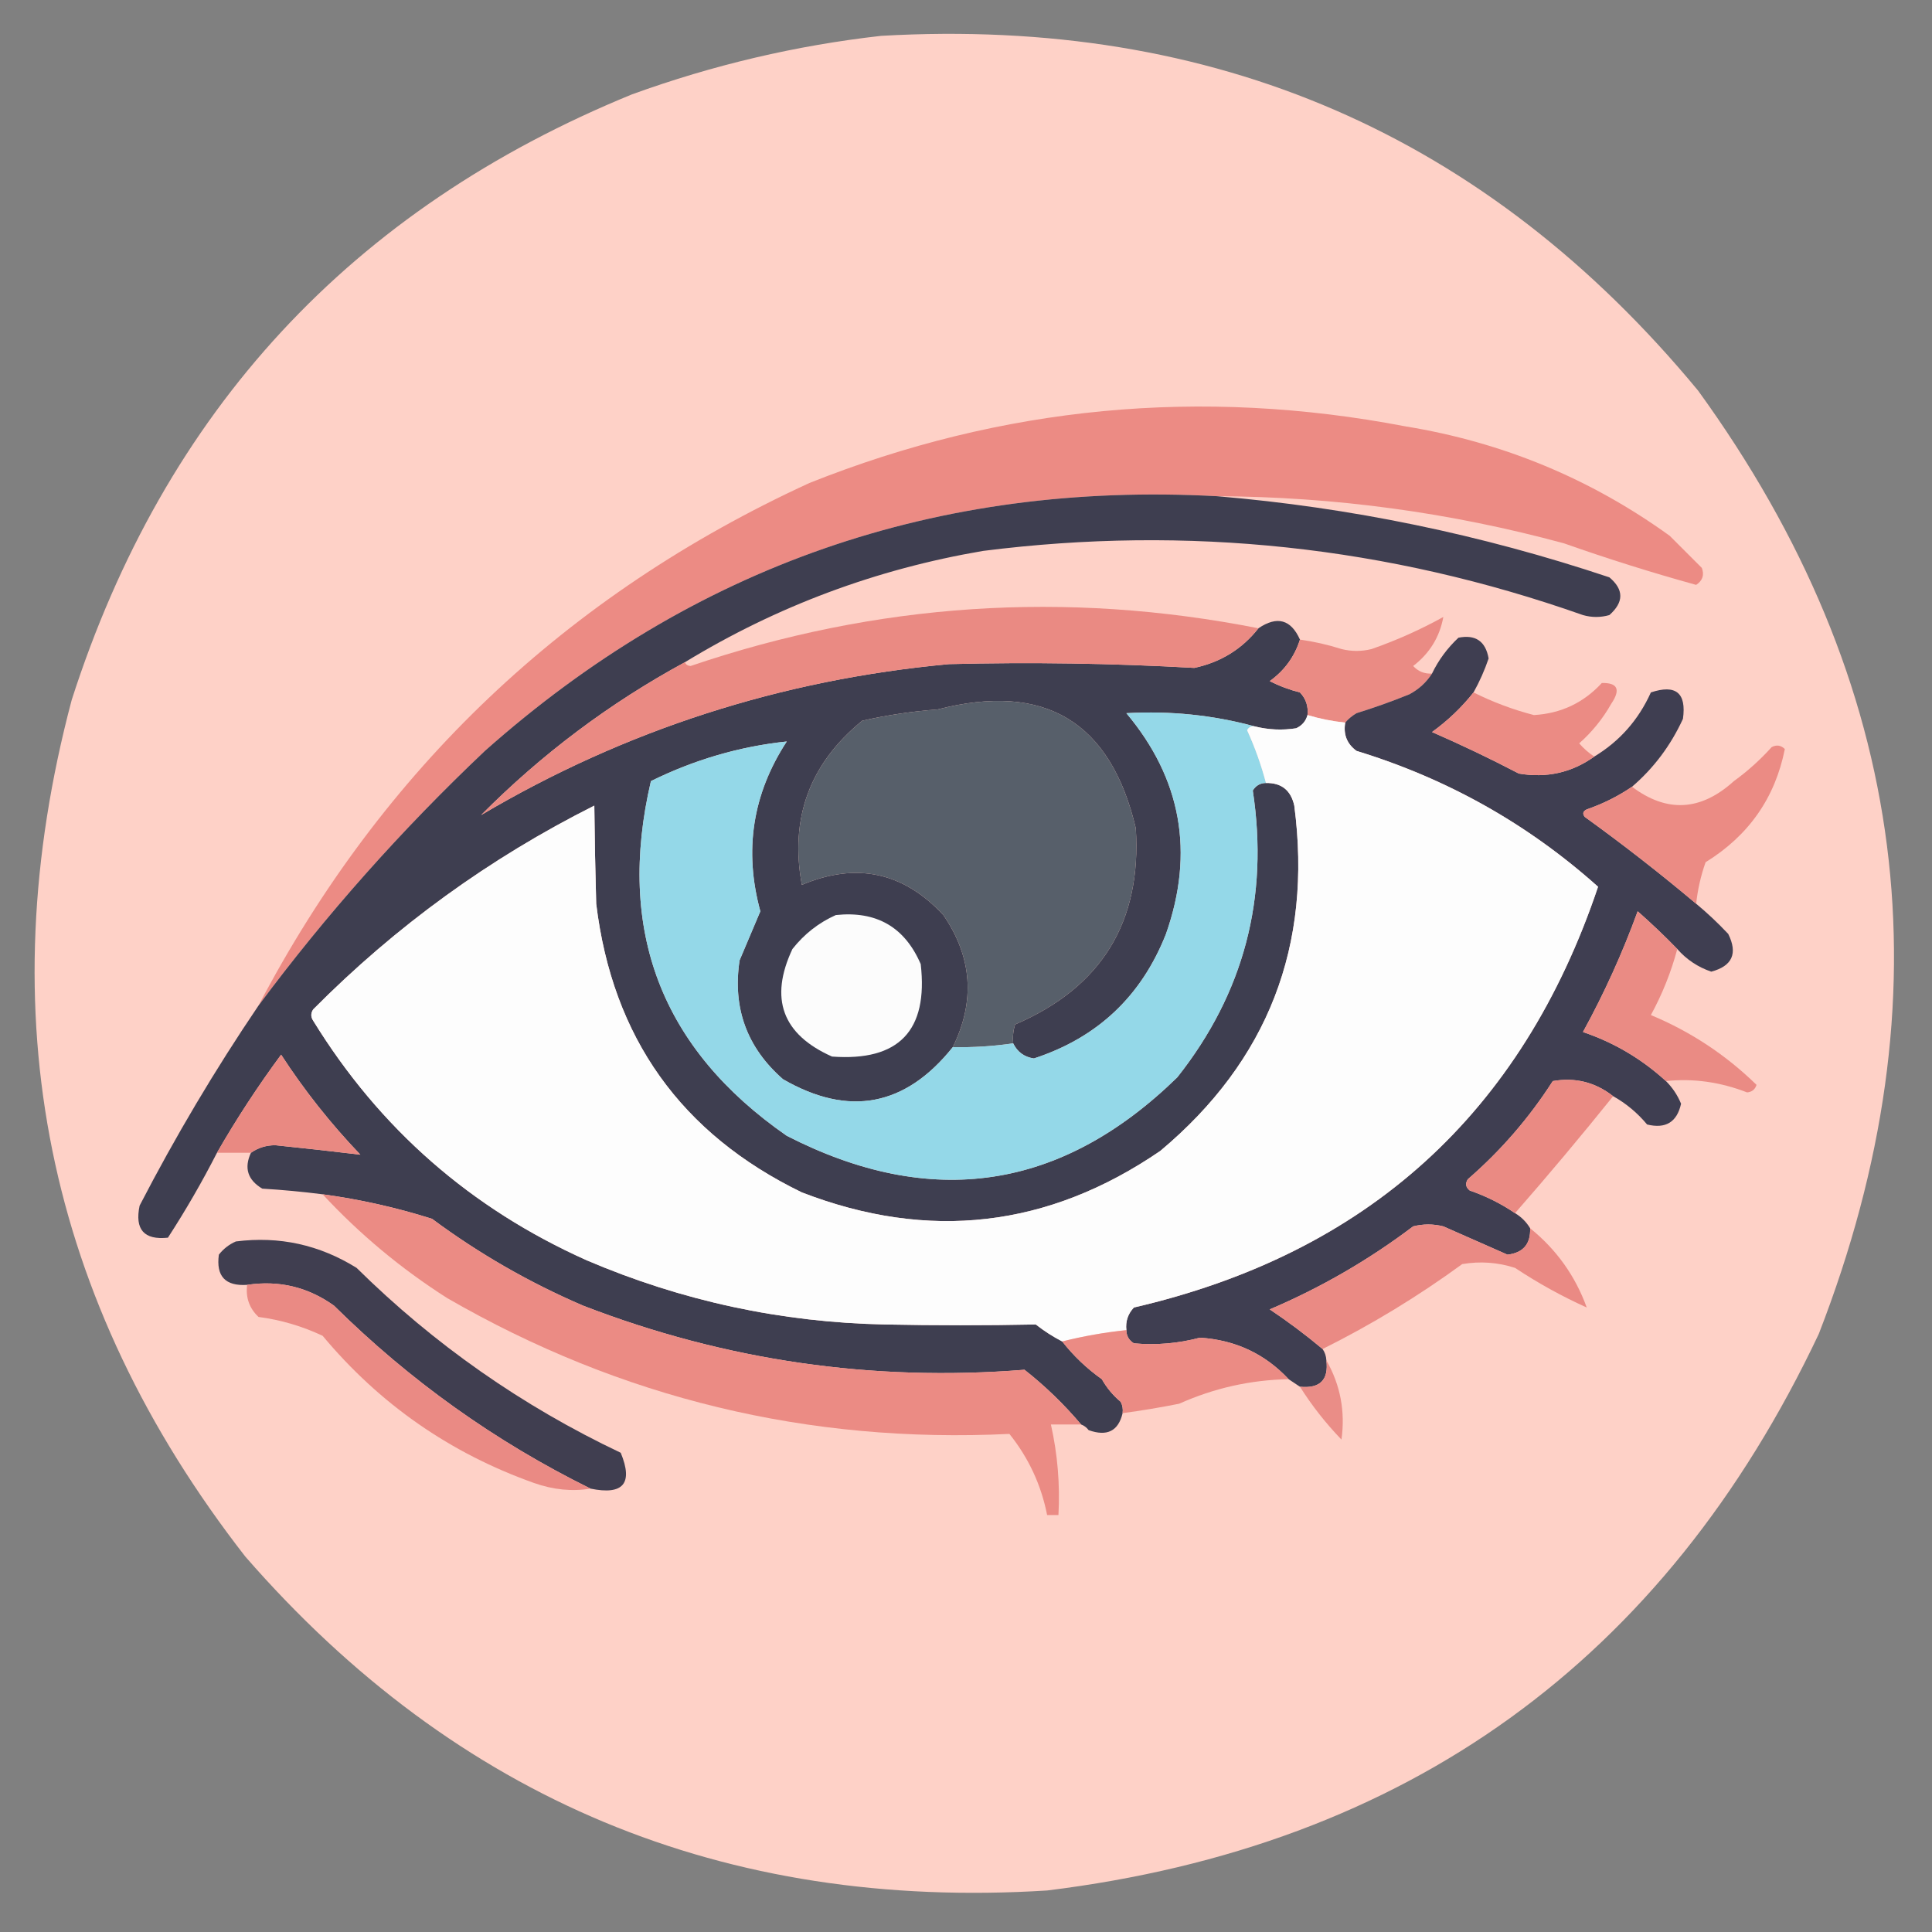 <?xml version="1.0" encoding="UTF-8"?>
<!DOCTYPE svg PUBLIC "-//W3C//DTD SVG 1.1//EN" "http://www.w3.org/Graphics/SVG/1.1/DTD/svg11.dtd">
<svg xmlns="http://www.w3.org/2000/svg" version="1.1" width="512px" height="512px" style="shape-rendering:geometricPrecision; text-rendering:geometricPrecision; image-rendering:optimizeQuality; fill-rule:evenodd; clip-rule:evenodd" xmlns:xlink="http://www.w3.org/1999/xlink">
<rect width="100%" height="100%" fill="#808080" stroke="none"/>
<g><path style="opacity:0.996" fill="#fed1c7" d="M 233.5,9.5 C 321.834,4.435 394,35.768 450,103.5C 506.069,180.801 516.735,264.134 482,353.5C 441.042,440.091 372.875,489.257 277.5,501C 191.882,506.366 121.049,476.866 65,412.5C 12.162,344.645 -3.172,268.978 19,185.5C 43.588,108.913 93.088,55.413 167.5,25C 189.026,17.199 211.026,12.033 233.5,9.5 Z"/></g>
<g><path style="opacity:1" fill="#ec8b84" d="M 322.5,131.5 C 248.335,127.496 183.668,149.996 128.5,199C 106.407,219.91 86.407,242.41 68.5,266.5C 101.398,203.77 150.065,157.603 214.5,128C 265.62,107.608 318.287,102.608 372.5,113C 398.202,117.192 421.535,126.858 442.5,142C 445.333,144.833 448.167,147.667 451,150.5C 451.711,152.367 451.211,153.867 449.5,155C 437.799,151.768 426.132,148.101 414.5,144C 384.381,135.813 353.714,131.647 322.5,131.5 Z"/></g>
<g><path style="opacity:1" fill="#3e3e50" d="M 322.5,131.5 C 357.899,134.481 392.565,141.647 426.5,153C 430.367,156.249 430.367,159.582 426.5,163C 424.167,163.667 421.833,163.667 419.5,163C 367.819,144.774 314.819,139.107 260.5,146C 232.175,150.826 205.841,160.66 181.5,175.5C 161.592,186.305 143.592,199.805 127.5,216C 165.638,193.451 206.971,180.118 251.5,176C 273.196,175.445 294.863,175.779 316.5,177C 323.496,175.509 329.163,172.009 333.5,166.5C 338.444,163.152 342.111,164.152 344.5,169.5C 343.064,174.031 340.397,177.698 336.5,180.5C 339.043,181.803 341.71,182.803 344.5,183.5C 346.086,185.173 346.753,187.173 346.5,189.5C 346.056,191.113 345.056,192.28 343.5,193C 339.797,193.579 336.131,193.412 332.5,192.5C 321.478,189.504 310.144,188.337 298.5,189C 313.087,206.396 316.587,225.896 309,247.5C 302.487,264.015 290.82,275.015 274,280.5C 271.465,280.132 269.632,278.799 268.5,276.5C 268.34,274.801 268.506,273.134 269,271.5C 291.914,261.667 302.581,244.334 301,219.5C 294.334,191.197 276.834,180.697 248.5,188C 241.746,188.511 235.079,189.511 228.5,191C 214.577,202.344 209.244,216.844 212.5,234.5C 226.895,228.418 239.395,231.085 250,242.5C 257.655,253.669 258.488,265.336 252.5,277.5C 239.922,293.228 224.922,296.062 207.5,286C 197.929,277.622 194.096,267.122 196,254.5C 197.863,250.116 199.696,245.783 201.5,241.5C 197.098,225.393 199.432,210.393 208.5,196.5C 196.03,197.817 184.03,201.317 172.5,207C 163.249,246.592 175.249,277.926 208.5,301C 246.794,320.628 281.294,315.462 312,285.5C 329.646,263.203 336.313,237.869 332,209.5C 332.816,208.177 333.983,207.511 335.5,207.5C 339.601,207.43 342.101,209.43 343,213.5C 347.86,250.603 336.027,281.103 307.5,305C 277.808,325.336 246.142,329.003 212.5,316C 180.466,300.449 162.299,274.949 158,239.5C 157.753,230.779 157.586,222.112 157.5,213.5C 129.729,227.436 104.896,245.436 83,267.5C 82.333,268.5 82.333,269.5 83,270.5C 100.589,299.084 124.756,320.25 155.5,334C 180.702,344.774 207.035,350.441 234.5,351C 247.84,351.266 261.174,351.266 274.5,351C 276.734,352.75 279.068,354.25 281.5,355.5C 284.499,359.332 287.999,362.665 292,365.5C 293.29,367.792 294.957,369.792 297,371.5C 297.483,372.448 297.649,373.448 297.5,374.5C 296.382,379.254 293.382,380.754 288.5,379C 287.956,378.283 287.289,377.783 286.5,377.5C 282.003,372.17 277.003,367.337 271.5,363C 231.141,366.222 192.141,360.555 154.5,346C 140.219,339.864 126.886,332.197 114.5,323C 105.025,320.005 95.358,317.838 85.5,316.5C 80.199,315.823 74.866,315.323 69.5,315C 65.634,312.694 64.634,309.527 66.5,305.5C 68.423,304.149 70.59,303.482 73,303.5C 80.572,304.278 88.072,305.111 95.5,306C 87.657,297.804 80.657,288.97 74.5,279.5C 68.325,287.853 62.659,296.52 57.5,305.5C 53.557,313.218 49.224,320.718 44.5,328C 38.171,328.668 35.671,325.834 37,319.5C 46.516,301.117 57.016,283.451 68.5,266.5C 86.407,242.41 106.407,219.91 128.5,199C 183.668,149.996 248.335,127.496 322.5,131.5 Z"/></g>
<g><path style="opacity:1" fill="#ea8a83" d="M 333.5,166.5 C 329.163,172.009 323.496,175.509 316.5,177C 294.863,175.779 273.196,175.445 251.5,176C 206.971,180.118 165.638,193.451 127.5,216C 143.592,199.805 161.592,186.305 181.5,175.5C 181.735,176.097 182.235,176.43 183,176.5C 232.272,159.763 282.438,156.43 333.5,166.5 Z"/></g>
<g><path style="opacity:1" fill="#ea8b84" d="M 379.5,178.5 C 377.996,180.836 375.996,182.669 373.5,184C 368.909,185.864 364.243,187.53 359.5,189C 358.309,189.698 357.309,190.531 356.5,191.5C 353.097,191.149 349.763,190.482 346.5,189.5C 346.753,187.173 346.086,185.173 344.5,183.5C 341.71,182.803 339.043,181.803 336.5,180.5C 340.397,177.698 343.064,174.031 344.5,169.5C 348.222,170.017 351.888,170.85 355.5,172C 358.167,172.667 360.833,172.667 363.5,172C 370.153,169.669 376.486,166.836 382.5,163.5C 381.53,168.819 378.863,173.152 374.5,176.5C 375.85,177.95 377.516,178.617 379.5,178.5 Z"/></g>
<g><path style="opacity:1" fill="#3f3e51" d="M 390.5,183.5 C 387.361,187.47 383.695,190.97 379.5,194C 387.288,197.394 394.955,201.061 402.5,205C 409.876,206.255 416.543,204.755 422.5,200.5C 429.227,196.435 434.227,190.768 437.5,183.5C 444.126,181.295 446.959,183.628 446,190.5C 442.759,197.557 438.259,203.557 432.5,208.5C 428.806,211.014 424.806,213.014 420.5,214.5C 419.479,215.002 419.312,215.668 420,216.5C 430.135,223.813 439.968,231.48 449.5,239.5C 452.438,241.934 455.271,244.601 458,247.5C 460.574,252.684 459.074,256.017 453.5,257.5C 449.962,256.294 446.962,254.294 444.5,251.5C 441.17,248.067 437.67,244.734 434,241.5C 429.989,252.523 425.156,263.19 419.5,273.5C 427.706,276.273 435.039,280.606 441.5,286.5C 443.235,288.235 444.568,290.235 445.5,292.5C 444.417,297.378 441.417,299.211 436.5,298C 433.919,294.912 430.919,292.412 427.5,290.5C 422.749,286.788 417.416,285.455 411.5,286.5C 405.249,296.251 397.749,304.917 389,312.5C 388.251,313.635 388.417,314.635 389.5,315.5C 393.806,316.986 397.806,318.986 401.5,321.5C 403.167,322.5 404.5,323.833 405.5,325.5C 405.65,329.683 403.65,332.016 399.5,332.5C 393.884,330.029 388.218,327.529 382.5,325C 379.833,324.333 377.167,324.333 374.5,325C 362.783,333.862 350.116,341.196 336.5,347C 341.375,350.266 346.042,353.766 350.5,357.5C 351.11,358.391 351.443,359.391 351.5,360.5C 352.145,365.694 349.811,368.028 344.5,367.5C 343.5,366.833 342.5,366.167 341.5,365.5C 335.21,358.774 327.376,355.107 318,354.5C 312.243,356.029 306.41,356.529 300.5,356C 299.177,355.184 298.511,354.017 298.5,352.5C 298.247,350.173 298.914,348.173 300.5,346.5C 362.316,332.179 403.316,295.012 423.5,235C 404.922,218.371 383.589,206.371 359.5,199C 356.959,197.152 355.959,194.652 356.5,191.5C 357.309,190.531 358.309,189.698 359.5,189C 364.243,187.53 368.909,185.864 373.5,184C 375.996,182.669 377.996,180.836 379.5,178.5C 381.202,174.957 383.535,171.79 386.5,169C 391.032,168.1 393.698,169.934 394.5,174.5C 393.43,177.639 392.096,180.639 390.5,183.5 Z"/></g>
<g><path style="opacity:1" fill="#eb8b84" d="M 422.5,200.5 C 416.543,204.755 409.876,206.255 402.5,205C 394.955,201.061 387.288,197.394 379.5,194C 383.695,190.97 387.361,187.47 390.5,183.5C 395.627,186.064 400.96,188.064 406.5,189.5C 413.662,189.085 419.662,186.252 424.5,181C 428.71,180.911 429.543,182.744 427,186.5C 424.766,190.458 421.933,193.958 418.5,197C 419.731,198.405 421.064,199.571 422.5,200.5 Z"/></g>
<g><path style="opacity:1" fill="#575f6a" d="M 268.5,276.5 C 263.203,277.275 257.87,277.608 252.5,277.5C 258.488,265.336 257.655,253.669 250,242.5C 239.395,231.085 226.895,228.418 212.5,234.5C 209.244,216.844 214.577,202.344 228.5,191C 235.079,189.511 241.746,188.511 248.5,188C 276.834,180.697 294.334,191.197 301,219.5C 302.581,244.334 291.914,261.667 269,271.5C 268.506,273.134 268.34,274.801 268.5,276.5 Z"/></g>
<g><path style="opacity:1" fill="#94d8e8" d="M 332.5,192.5 C 331.624,192.369 330.957,192.702 330.5,193.5C 332.568,198.038 334.235,202.705 335.5,207.5C 333.983,207.511 332.816,208.177 332,209.5C 336.313,237.869 329.646,263.203 312,285.5C 281.294,315.462 246.794,320.628 208.5,301C 175.249,277.926 163.249,246.592 172.5,207C 184.03,201.317 196.03,197.817 208.5,196.5C 199.432,210.393 197.098,225.393 201.5,241.5C 199.696,245.783 197.863,250.116 196,254.5C 194.096,267.122 197.929,277.622 207.5,286C 224.922,296.062 239.922,293.228 252.5,277.5C 257.87,277.608 263.203,277.275 268.5,276.5C 269.632,278.799 271.465,280.132 274,280.5C 290.82,275.015 302.487,264.015 309,247.5C 316.587,225.896 313.087,206.396 298.5,189C 310.144,188.337 321.478,189.504 332.5,192.5 Z"/></g>
<g><path style="opacity:1" fill="#fdfdfd" d="M 346.5,189.5 C 349.763,190.482 353.097,191.149 356.5,191.5C 355.959,194.652 356.959,197.152 359.5,199C 383.589,206.371 404.922,218.371 423.5,235C 403.316,295.012 362.316,332.179 300.5,346.5C 298.914,348.173 298.247,350.173 298.5,352.5C 292.752,353.093 287.085,354.093 281.5,355.5C 279.068,354.25 276.734,352.75 274.5,351C 261.174,351.266 247.84,351.266 234.5,351C 207.035,350.441 180.702,344.774 155.5,334C 124.756,320.25 100.589,299.084 83,270.5C 82.333,269.5 82.333,268.5 83,267.5C 104.896,245.436 129.729,227.436 157.5,213.5C 157.586,222.112 157.753,230.779 158,239.5C 162.299,274.949 180.466,300.449 212.5,316C 246.142,329.003 277.808,325.336 307.5,305C 336.027,281.103 347.86,250.603 343,213.5C 342.101,209.43 339.601,207.43 335.5,207.5C 334.235,202.705 332.568,198.038 330.5,193.5C 330.957,192.702 331.624,192.369 332.5,192.5C 336.131,193.412 339.797,193.579 343.5,193C 345.056,192.28 346.056,191.113 346.5,189.5 Z"/></g>
<g><path style="opacity:1" fill="#eb8b84" d="M 449.5,239.5 C 439.968,231.48 430.135,223.813 420,216.5C 419.312,215.668 419.479,215.002 420.5,214.5C 424.806,213.014 428.806,211.014 432.5,208.5C 441.738,215.449 450.738,214.949 459.5,207C 463.132,204.37 466.465,201.37 469.5,198C 470.784,197.316 471.951,197.483 473,198.5C 470.422,211.44 463.422,221.44 452,228.5C 450.739,232.062 449.906,235.729 449.5,239.5 Z"/></g>
<g><path style="opacity:1" fill="#ea8b84" d="M 444.5,251.5 C 442.869,257.598 440.536,263.432 437.5,269C 448.056,273.402 457.389,279.569 465.5,287.5C 465.113,288.72 464.28,289.387 463,289.5C 455.861,286.733 448.694,285.733 441.5,286.5C 435.039,280.606 427.706,276.273 419.5,273.5C 425.156,263.19 429.989,252.523 434,241.5C 437.67,244.734 441.17,248.067 444.5,251.5 Z"/></g>
<g><path style="opacity:1" fill="#fcfcfc" d="M 221.5,242.5 C 232.27,241.353 239.77,245.686 244,255.5C 246.025,273.142 238.191,281.309 220.5,280C 207.327,274.142 203.827,264.642 210,251.5C 213.134,247.524 216.967,244.524 221.5,242.5 Z"/></g>
<g><path style="opacity:1" fill="#e98982" d="M 66.5,305.5 C 63.5,305.5 60.5,305.5 57.5,305.5C 62.659,296.52 68.325,287.853 74.5,279.5C 80.657,288.97 87.657,297.804 95.5,306C 88.072,305.111 80.572,304.278 73,303.5C 70.59,303.482 68.423,304.149 66.5,305.5 Z"/></g>
<g><path style="opacity:1" fill="#ea8a83" d="M 427.5,290.5 C 419.082,300.979 410.415,311.312 401.5,321.5C 397.806,318.986 393.806,316.986 389.5,315.5C 388.417,314.635 388.251,313.635 389,312.5C 397.749,304.917 405.249,296.251 411.5,286.5C 417.416,285.455 422.749,286.788 427.5,290.5 Z"/></g>
<g><path style="opacity:1" fill="#eb8b84" d="M 85.5,316.5 C 95.358,317.838 105.025,320.005 114.5,323C 126.886,332.197 140.219,339.864 154.5,346C 192.141,360.555 231.141,366.222 271.5,363C 277.003,367.337 282.003,372.17 286.5,377.5C 283.833,377.5 281.167,377.5 278.5,377.5C 280.272,385.371 280.938,393.371 280.5,401.5C 279.5,401.5 278.5,401.5 277.5,401.5C 275.92,393.508 272.587,386.341 267.5,380C 214.189,382.588 164.523,370.588 118.5,344C 106.321,336.244 95.321,327.078 85.5,316.5 Z"/></g>
<g><path style="opacity:1" fill="#ea8a84" d="M 405.5,325.5 C 412.473,331.132 417.473,338.132 420.5,346.5C 413.942,343.551 407.609,340.051 401.5,336C 396.924,334.524 392.257,334.19 387.5,335C 375.79,343.547 363.457,351.047 350.5,357.5C 346.042,353.766 341.375,350.266 336.5,347C 350.116,341.196 362.783,333.862 374.5,325C 377.167,324.333 379.833,324.333 382.5,325C 388.218,327.529 393.884,330.029 399.5,332.5C 403.65,332.016 405.65,329.683 405.5,325.5 Z"/></g>
<g><path style="opacity:1" fill="#403e50" d="M 156.5,394.5 C 131.261,382.037 108.594,365.871 88.5,346C 81.594,341.069 73.927,339.235 65.5,340.5C 59.721,340.888 57.221,338.222 58,332.5C 59.214,330.951 60.714,329.785 62.5,329C 73.98,327.536 84.647,329.869 94.5,336C 115.035,356.273 138.368,372.606 164.5,385C 167.849,393.12 165.182,396.287 156.5,394.5 Z"/></g>
<g><path style="opacity:1" fill="#ea8a84" d="M 65.5,340.5 C 73.927,339.235 81.594,341.069 88.5,346C 108.594,365.871 131.261,382.037 156.5,394.5C 151.576,395.302 146.576,394.802 141.5,393C 119.261,385.089 100.594,372.089 85.5,354C 80.082,351.449 74.415,349.783 68.5,349C 66.07,346.695 65.07,343.862 65.5,340.5 Z"/></g>
<g><path style="opacity:1" fill="#eb8b84" d="M 298.5,352.5 C 298.511,354.017 299.177,355.184 300.5,356C 306.41,356.529 312.243,356.029 318,354.5C 327.376,355.107 335.21,358.774 341.5,365.5C 331.421,365.69 321.754,367.857 312.5,372C 307.514,372.997 302.514,373.831 297.5,374.5C 297.649,373.448 297.483,372.448 297,371.5C 294.957,369.792 293.29,367.792 292,365.5C 287.999,362.665 284.499,359.332 281.5,355.5C 287.085,354.093 292.752,353.093 298.5,352.5 Z"/></g>
<g><path style="opacity:1" fill="#ea8d87" d="M 351.5,360.5 C 355.21,367.013 356.543,374.013 355.5,381.5C 351.353,377.205 347.687,372.538 344.5,367.5C 349.811,368.028 352.145,365.694 351.5,360.5 Z"/></g>
</svg>
